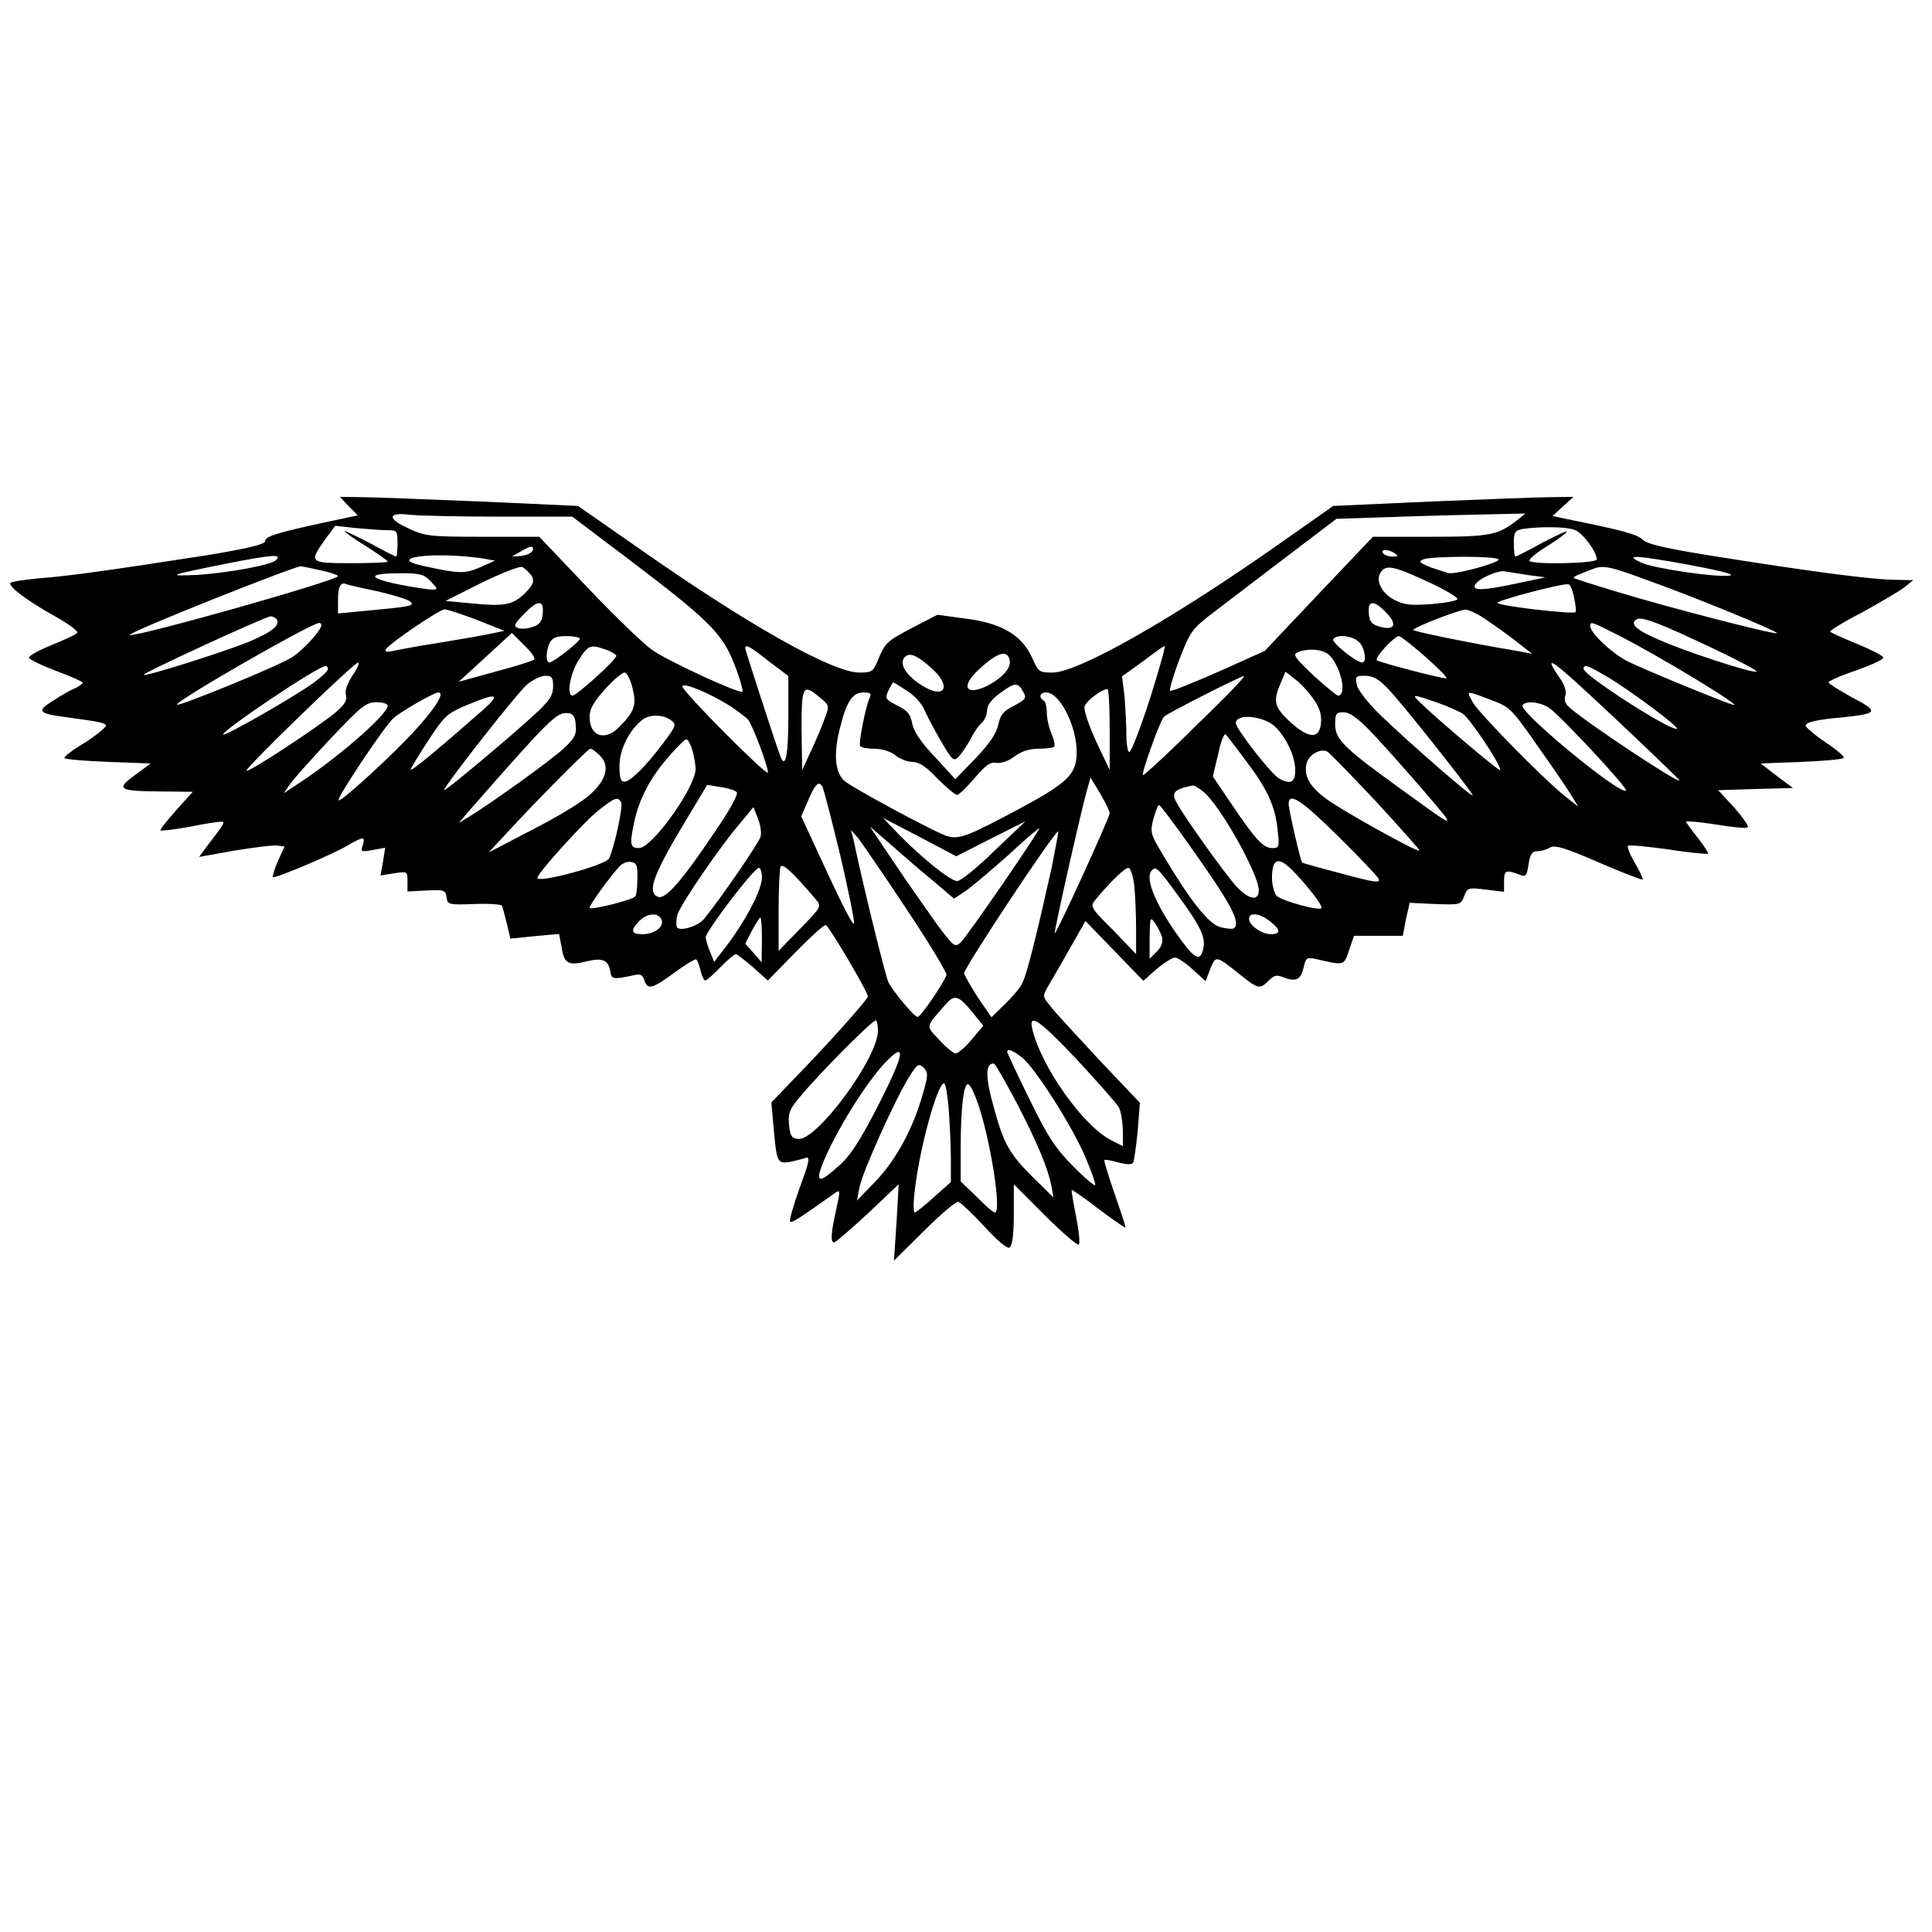 <?xml version="1.0" encoding="UTF-8"?>
<svg xmlns="http://www.w3.org/2000/svg" xmlns:xlink="http://www.w3.org/1999/xlink" width="24pt" height="24pt" viewBox="0 0 24 24" version="1.1">
<g id="surface1">
<path style=" stroke:none;fill-rule:nonzero;fill:rgb(0%,0%,0%);fill-opacity:1;" d="M 4.332 6.289 L 4.445 6.402 L 4.023 6.492 C 3.43 6.621 3.293 6.664 3.293 6.723 C 3.293 6.762 3.082 6.812 2.586 6.895 C 1.328 7.09 0.855 7.156 0.484 7.184 C 0.289 7.203 0.125 7.227 0.125 7.246 C 0.125 7.305 0.367 7.48 0.684 7.656 C 0.852 7.75 0.98 7.844 0.957 7.863 C 0.938 7.887 0.797 7.949 0.645 8.012 C 0.488 8.074 0.363 8.145 0.359 8.168 C 0.355 8.188 0.508 8.262 0.691 8.332 C 0.875 8.398 1.027 8.469 1.027 8.48 C 1.027 8.492 0.984 8.527 0.93 8.551 C 0.871 8.574 0.75 8.645 0.656 8.707 C 0.453 8.832 0.477 8.863 0.801 8.906 C 1.234 8.965 1.316 8.98 1.316 9.016 C 1.316 9.035 1.199 9.133 1.051 9.227 C 0.902 9.316 0.789 9.402 0.801 9.418 C 0.82 9.434 1.062 9.453 1.352 9.465 L 1.871 9.484 L 1.676 9.629 C 1.434 9.805 1.469 9.828 2.008 9.832 L 2.395 9.836 L 2.184 10.07 C 2.07 10.199 1.984 10.309 1.992 10.316 C 2 10.324 2.16 10.305 2.344 10.273 C 2.531 10.234 2.711 10.207 2.746 10.207 C 2.805 10.207 2.793 10.223 2.551 10.539 L 2.473 10.645 L 2.914 10.566 C 3.156 10.527 3.395 10.496 3.445 10.504 L 3.535 10.516 L 3.453 10.695 C 3.41 10.793 3.383 10.887 3.391 10.895 C 3.414 10.918 4.172 10.598 4.344 10.488 C 4.512 10.391 4.539 10.391 4.508 10.496 C 4.477 10.582 4.484 10.586 4.629 10.559 L 4.785 10.531 L 4.758 10.703 L 4.727 10.875 L 4.898 10.848 C 5.059 10.824 5.062 10.824 5.062 10.945 L 5.062 11.074 L 5.301 11.062 C 5.52 11.051 5.535 11.059 5.547 11.145 C 5.559 11.238 5.57 11.242 5.898 11.23 C 6.086 11.223 6.234 11.234 6.238 11.254 C 6.246 11.281 6.273 11.379 6.297 11.477 L 6.34 11.66 L 6.645 11.629 L 6.945 11.602 L 6.977 11.77 C 7.008 11.973 7.062 12 7.293 11.941 C 7.484 11.895 7.559 11.926 7.582 12.07 C 7.594 12.164 7.621 12.168 7.844 12.121 C 7.953 12.094 7.98 12.102 8.004 12.176 C 8.043 12.301 8.102 12.285 8.379 12.082 C 8.512 11.984 8.633 11.91 8.648 11.918 C 8.664 11.926 8.688 11.992 8.703 12.059 C 8.719 12.129 8.746 12.18 8.762 12.18 C 8.777 12.18 8.863 12.105 8.949 12.016 C 9.035 11.926 9.125 11.852 9.141 11.852 C 9.152 11.852 9.25 11.926 9.355 12.016 L 9.539 12.18 L 9.879 11.832 C 10.07 11.637 10.238 11.484 10.258 11.492 C 10.301 11.508 10.781 12.32 10.781 12.379 C 10.781 12.414 10.262 12.996 9.867 13.398 L 9.582 13.695 L 9.609 13.996 C 9.648 14.441 9.656 14.457 9.812 14.434 C 9.879 14.418 9.973 14.398 10.008 14.383 C 10.066 14.363 10.055 14.43 9.934 14.754 C 9.855 14.977 9.801 15.164 9.816 15.176 C 9.832 15.199 9.949 15.121 10.367 14.824 C 10.441 14.773 10.441 14.781 10.387 15.027 C 10.32 15.328 10.316 15.434 10.363 15.434 C 10.379 15.434 10.566 15.273 10.781 15.074 L 11.164 14.711 L 11.137 15.184 L 11.105 15.66 L 11.48 15.289 C 11.688 15.082 11.875 14.922 11.906 14.93 C 11.934 14.938 12.078 15.074 12.227 15.234 C 12.395 15.418 12.516 15.52 12.543 15.496 C 12.574 15.477 12.594 15.336 12.594 15.09 L 12.594 14.711 L 12.984 15.102 C 13.199 15.316 13.387 15.477 13.402 15.461 C 13.418 15.441 13.402 15.285 13.367 15.109 C 13.332 14.938 13.309 14.789 13.312 14.781 C 13.316 14.777 13.469 14.879 13.645 15.016 C 13.824 15.152 13.977 15.254 13.98 15.25 C 13.988 15.246 13.926 15.059 13.848 14.836 C 13.77 14.609 13.711 14.418 13.719 14.41 C 13.727 14.402 13.805 14.414 13.895 14.441 C 14.004 14.469 14.059 14.469 14.078 14.441 C 14.09 14.414 14.113 14.238 14.133 14.051 L 14.16 13.699 L 13.645 13.156 C 13.367 12.855 13.09 12.559 13.043 12.492 C 12.949 12.375 12.949 12.375 13.023 12.246 C 13.066 12.176 13.184 11.969 13.293 11.777 L 13.484 11.441 L 14.203 12.184 L 14.371 12.035 C 14.465 11.957 14.566 11.895 14.598 11.895 C 14.625 11.895 14.723 11.957 14.816 12.043 L 14.977 12.188 L 15.035 12.035 C 15.105 11.867 15.102 11.867 15.402 12.105 C 15.633 12.289 15.648 12.293 15.762 12.18 C 15.828 12.113 15.859 12.105 15.953 12.145 C 16.102 12.199 16.16 12.168 16.195 12.016 C 16.219 11.902 16.234 11.891 16.332 11.91 C 16.707 11.996 16.691 12 16.758 11.805 L 16.82 11.625 L 17.426 11.625 L 17.465 11.418 L 17.512 11.215 L 17.828 11.23 C 18.141 11.242 18.148 11.238 18.188 11.133 C 18.23 11.027 18.238 11.023 18.457 11.051 L 18.684 11.078 L 18.684 10.949 C 18.684 10.816 18.703 10.801 18.859 10.859 C 18.953 10.898 18.965 10.891 18.988 10.738 C 19.008 10.613 19.031 10.574 19.094 10.574 C 19.141 10.574 19.211 10.555 19.25 10.531 C 19.312 10.492 19.43 10.527 19.855 10.711 C 20.152 10.84 20.398 10.934 20.406 10.926 C 20.414 10.918 20.371 10.824 20.309 10.719 C 20.246 10.613 20.211 10.52 20.223 10.508 C 20.234 10.492 20.457 10.516 20.723 10.551 C 20.988 10.594 21.211 10.613 21.219 10.605 C 21.227 10.598 21.168 10.508 21.09 10.406 C 21.012 10.309 20.945 10.219 20.945 10.207 C 20.945 10.195 21.109 10.211 21.316 10.242 C 21.52 10.277 21.695 10.293 21.711 10.277 C 21.727 10.262 21.648 10.152 21.543 10.031 L 21.344 9.816 L 21.812 9.801 L 22.273 9.789 L 22.07 9.637 L 21.871 9.484 L 22.375 9.465 C 22.648 9.453 22.887 9.434 22.902 9.414 C 22.918 9.402 22.816 9.312 22.68 9.223 C 22.539 9.129 22.43 9.031 22.43 9.016 C 22.43 8.973 22.547 8.941 22.902 8.91 C 23.332 8.863 23.344 8.84 23.008 8.664 C 22.848 8.574 22.715 8.492 22.715 8.477 C 22.715 8.461 22.867 8.391 23.059 8.328 C 23.242 8.262 23.395 8.195 23.395 8.168 C 23.395 8.148 23.25 8.074 23.074 8 C 22.898 7.93 22.746 7.859 22.734 7.848 C 22.719 7.84 22.898 7.727 23.129 7.609 C 23.355 7.484 23.594 7.344 23.656 7.297 L 23.766 7.207 L 23.559 7.203 C 23.273 7.203 22.535 7.105 21.426 6.93 C 20.719 6.82 20.465 6.762 20.41 6.707 C 20.34 6.637 20.145 6.586 19.527 6.461 L 19.285 6.41 L 19.414 6.293 L 19.547 6.172 L 19.273 6.176 C 19.113 6.176 18.445 6.203 17.777 6.23 L 16.562 6.285 L 15.906 6.746 C 14.574 7.684 13.395 8.355 13.074 8.355 C 12.906 8.355 12.898 8.344 12.82 8.168 C 12.695 7.891 12.438 7.738 11.992 7.684 L 11.645 7.637 L 11.328 7.801 C 11.012 7.969 10.996 7.98 10.898 8.219 C 10.848 8.34 10.828 8.355 10.676 8.355 C 10.34 8.355 9.277 7.754 7.898 6.785 L 7.18 6.285 L 5.969 6.23 C 5.301 6.203 4.633 6.176 4.488 6.176 L 4.223 6.172 Z M 6.195 6.418 L 7.109 6.418 L 7.801 6.941 C 8.812 7.707 8.973 7.867 9.125 8.258 C 9.195 8.438 9.234 8.586 9.223 8.594 C 9.168 8.613 8.293 8.211 8.102 8.074 C 8 8.004 7.641 7.66 7.309 7.309 L 6.699 6.668 L 5.992 6.668 C 5.328 6.668 5.277 6.66 5.07 6.562 C 4.805 6.441 4.816 6.359 5.094 6.395 C 5.199 6.406 5.691 6.418 6.195 6.418 Z M 18.848 6.461 C 18.605 6.648 18.52 6.668 17.77 6.668 L 17.055 6.668 L 16.383 7.375 L 15.711 8.086 L 15.137 8.344 C 14.816 8.484 14.547 8.594 14.535 8.582 C 14.523 8.57 14.574 8.395 14.648 8.199 C 14.773 7.867 14.812 7.816 14.996 7.668 C 15.109 7.582 15.52 7.266 15.902 6.977 L 16.602 6.445 L 17.426 6.418 C 17.879 6.402 18.406 6.391 18.602 6.387 L 18.949 6.379 Z M 4.797 6.586 C 4.934 6.586 4.938 6.59 4.938 6.75 C 4.938 6.84 4.93 6.914 4.922 6.914 C 4.91 6.914 4.762 6.84 4.594 6.746 C 4.418 6.656 4.281 6.59 4.281 6.598 C 4.281 6.609 4.398 6.695 4.547 6.785 C 4.695 6.879 4.816 6.965 4.816 6.977 C 4.816 6.988 4.613 6.996 4.363 6.996 C 3.844 6.996 3.836 6.988 4.035 6.707 L 4.164 6.531 L 4.41 6.559 C 4.551 6.57 4.723 6.586 4.797 6.586 Z M 19.559 6.582 C 19.66 6.617 19.836 6.855 19.836 6.949 C 19.836 7 19.051 7.016 19 6.969 C 18.984 6.953 19.082 6.867 19.219 6.785 C 19.355 6.699 19.465 6.617 19.465 6.602 C 19.465 6.59 19.324 6.656 19.152 6.746 C 18.984 6.84 18.836 6.914 18.824 6.914 C 18.816 6.914 18.805 6.84 18.805 6.754 C 18.805 6.605 18.82 6.59 18.922 6.57 C 19.141 6.539 19.461 6.543 19.559 6.582 Z M 6.617 6.84 C 6.605 6.867 6.543 6.898 6.477 6.906 L 6.359 6.914 L 6.461 6.855 C 6.59 6.777 6.637 6.773 6.617 6.84 Z M 17.324 6.871 C 17.375 6.906 17.371 6.914 17.297 6.914 C 17.246 6.914 17.195 6.895 17.18 6.871 C 17.148 6.82 17.242 6.82 17.324 6.871 Z M 3.43 6.957 C 3.367 7.02 2.848 7.113 2.469 7.141 C 2.047 7.16 2.082 7.148 2.82 7 C 3.375 6.891 3.508 6.879 3.43 6.957 Z M 6.004 6.938 L 6.148 6.965 L 5.965 7.047 C 5.773 7.129 5.707 7.129 5.262 7.031 C 4.766 6.926 5.398 6.848 6.004 6.938 Z M 21.465 7.152 C 21.273 7.168 20.543 7.059 20.395 6.992 C 20.164 6.887 20.312 6.895 20.957 7.012 C 21.438 7.102 21.582 7.145 21.465 7.152 Z M 18.617 6.949 C 18.637 6.984 18.156 7.121 18.016 7.121 C 17.988 7.121 17.887 7.086 17.781 7.051 C 17.633 6.992 17.617 6.977 17.68 6.949 C 17.793 6.906 18.594 6.906 18.617 6.949 Z M 3.988 7.086 C 4.102 7.109 4.199 7.145 4.199 7.156 C 4.199 7.211 1.66 7.926 1.613 7.887 C 1.59 7.855 3.633 7.043 3.734 7.035 C 3.758 7.035 3.871 7.059 3.988 7.086 Z M 6.559 7.102 C 6.656 7.195 6.641 7.25 6.516 7.375 C 6.367 7.516 6.262 7.535 5.863 7.496 L 5.535 7.465 L 5.844 7.309 C 6.125 7.164 6.395 7.051 6.469 7.043 C 6.484 7.035 6.527 7.066 6.559 7.102 Z M 17.77 7.242 C 17.953 7.328 18.105 7.418 18.105 7.441 C 18.105 7.461 17.965 7.488 17.789 7.504 C 17.527 7.523 17.445 7.516 17.324 7.453 C 17.156 7.367 17.078 7.199 17.16 7.098 C 17.23 7.012 17.324 7.035 17.77 7.242 Z M 20.441 7.199 C 20.996 7.395 22.023 7.816 22.074 7.863 C 22.121 7.906 20.754 7.555 20.062 7.344 C 19.789 7.262 19.559 7.188 19.551 7.18 C 19.543 7.168 19.582 7.148 19.633 7.129 C 19.688 7.105 19.762 7.078 19.793 7.066 C 19.914 7.02 20 7.035 20.441 7.199 Z M 18.992 7.145 L 19.199 7.172 L 18.848 7.246 C 18.426 7.336 18.301 7.34 18.32 7.273 C 18.344 7.199 18.605 7.078 18.699 7.098 C 18.75 7.105 18.879 7.129 18.992 7.145 Z M 5.352 7.223 C 5.441 7.316 5.441 7.324 5.367 7.324 C 5.324 7.324 5.137 7.297 4.945 7.258 C 4.551 7.176 4.566 7.121 4.984 7.121 C 5.219 7.121 5.266 7.133 5.352 7.223 Z M 4.684 7.344 C 4.867 7.387 5.055 7.441 5.09 7.469 C 5.164 7.527 5.113 7.535 4.477 7.594 L 4.199 7.621 L 4.199 7.457 C 4.199 7.289 4.227 7.23 4.297 7.254 C 4.32 7.266 4.492 7.305 4.684 7.344 Z M 19.555 7.43 C 19.574 7.516 19.582 7.594 19.57 7.605 C 19.539 7.633 18.602 7.527 18.602 7.488 C 18.602 7.457 19.418 7.242 19.484 7.258 C 19.508 7.262 19.539 7.34 19.555 7.43 Z M 6.742 7.621 C 6.734 7.719 6.703 7.762 6.613 7.789 C 6.551 7.812 6.469 7.816 6.434 7.801 C 6.375 7.777 6.387 7.754 6.504 7.633 C 6.68 7.449 6.758 7.445 6.742 7.621 Z M 17.223 7.613 C 17.363 7.758 17.324 7.836 17.141 7.785 C 17.043 7.758 17.012 7.727 17.004 7.621 C 16.988 7.453 17.066 7.449 17.223 7.613 Z M 5.93 7.703 L 6.266 7.836 L 6.121 7.867 C 6.031 7.887 5.742 7.938 5.461 7.984 C 5.184 8.027 4.914 8.078 4.863 8.09 C 4.801 8.102 4.777 8.094 4.793 8.066 C 4.844 7.988 5.453 7.574 5.523 7.57 C 5.559 7.57 5.746 7.633 5.93 7.703 Z M 18.469 7.703 C 18.574 7.773 18.746 7.898 18.848 7.977 L 19.031 8.121 L 18.867 8.09 C 18.258 7.988 17.535 7.84 17.555 7.824 C 17.598 7.777 18.129 7.574 18.203 7.574 C 18.242 7.57 18.363 7.629 18.469 7.703 Z M 3.438 7.695 C 3.48 7.77 3.379 7.852 3.074 7.98 C 2.758 8.105 1.812 8.406 1.785 8.383 C 1.766 8.363 3.301 7.656 3.363 7.656 C 3.387 7.656 3.426 7.676 3.438 7.695 Z M 21.312 8.07 C 21.613 8.215 21.844 8.336 21.82 8.344 C 21.762 8.363 20.898 8.082 20.594 7.941 C 20.32 7.824 20.246 7.75 20.328 7.695 C 20.395 7.656 20.59 7.727 21.312 8.07 Z M 3.992 7.766 C 3.992 7.828 3.766 8.078 3.629 8.164 C 3.453 8.277 2.223 8.777 2.199 8.754 C 2.16 8.719 3.863 7.742 3.965 7.738 C 3.98 7.738 3.992 7.75 3.992 7.766 Z M 20.094 7.887 C 20.594 8.137 21.711 8.816 21.523 8.754 C 21.332 8.691 20.375 8.297 20.211 8.211 C 20.02 8.113 19.754 7.859 19.754 7.777 C 19.754 7.715 19.77 7.723 20.094 7.887 Z M 6.633 8.195 C 6.617 8.211 6.402 8.277 6.152 8.344 L 5.699 8.469 L 6.027 8.168 L 6.359 7.863 L 6.512 8.016 C 6.598 8.098 6.656 8.176 6.633 8.195 Z M 7.203 7.934 C 7.203 7.973 6.871 8.23 6.824 8.23 C 6.777 8.23 6.781 8.074 6.832 7.98 C 6.863 7.922 6.918 7.902 7.035 7.902 C 7.129 7.902 7.203 7.918 7.203 7.934 Z M 16.879 7.973 C 16.953 8.035 16.984 8.23 16.922 8.23 C 16.848 8.23 16.539 7.98 16.562 7.941 C 16.605 7.875 16.797 7.895 16.879 7.973 Z M 17.699 8.152 C 17.859 8.293 17.98 8.414 17.969 8.426 C 17.949 8.441 17.168 8.238 17.105 8.203 C 17.066 8.176 17.32 7.902 17.379 7.902 C 17.398 7.902 17.543 8.016 17.699 8.152 Z M 7.527 8.07 C 7.598 8.094 7.656 8.133 7.656 8.148 C 7.656 8.195 7.164 8.641 7.113 8.641 C 7.035 8.641 7.082 8.367 7.188 8.199 C 7.312 8.008 7.332 8.004 7.527 8.07 Z M 9.551 8.215 L 9.793 8.398 L 9.793 8.91 C 9.793 9.379 9.758 9.559 9.695 9.398 C 9.641 9.258 9.258 8.078 9.258 8.055 C 9.258 8 9.309 8.023 9.551 8.215 Z M 14.418 8.238 C 14.273 8.754 14.066 9.34 14.027 9.34 C 14.008 9.34 13.992 9.242 13.992 9.121 C 13.992 9 13.98 8.789 13.969 8.648 L 13.938 8.402 L 14.199 8.215 C 14.336 8.109 14.461 8.023 14.469 8.023 C 14.473 8.023 14.453 8.125 14.418 8.238 Z M 16.52 8.145 C 16.664 8.301 16.734 8.641 16.621 8.641 C 16.605 8.641 16.465 8.527 16.312 8.387 C 16.082 8.168 16.055 8.129 16.121 8.102 C 16.262 8.047 16.449 8.066 16.52 8.145 Z M 11.598 8.324 C 11.824 8.543 11.723 8.684 11.461 8.52 C 11.258 8.395 11.168 8.25 11.234 8.168 C 11.297 8.094 11.398 8.141 11.598 8.324 Z M 12.543 8.207 C 12.562 8.297 12.449 8.426 12.262 8.52 C 12 8.648 11.93 8.531 12.152 8.324 C 12.387 8.102 12.52 8.062 12.543 8.207 Z M 4.379 8.391 C 4.312 8.492 4.281 8.586 4.297 8.633 C 4.316 8.691 4.285 8.75 4.18 8.84 C 3.992 9.004 3.086 9.602 3.062 9.574 C 3.035 9.551 4.398 8.23 4.449 8.23 C 4.469 8.23 4.441 8.305 4.379 8.391 Z M 20.094 8.953 C 20.52 9.355 20.863 9.684 20.863 9.695 C 20.863 9.742 19.754 9.008 19.516 8.805 C 19.445 8.75 19.426 8.699 19.445 8.641 C 19.461 8.594 19.441 8.52 19.391 8.445 C 19.141 8.082 19.25 8.16 20.094 8.953 Z M 4.074 8.312 C 4.074 8.336 3.988 8.414 3.887 8.488 C 3.629 8.672 2.793 9.148 2.773 9.125 C 2.738 9.09 3.949 8.273 4.047 8.273 C 4.062 8.273 4.074 8.293 4.074 8.312 Z M 19.938 8.391 C 20.23 8.559 20.895 9.055 20.828 9.055 C 20.707 9.055 19.672 8.387 19.672 8.309 C 19.672 8.25 19.719 8.262 19.938 8.391 Z M 7.855 8.539 C 7.91 8.75 7.887 8.832 7.703 9.02 C 7.523 9.215 7.324 9.152 7.324 8.906 C 7.324 8.805 7.375 8.719 7.516 8.562 C 7.617 8.449 7.727 8.355 7.758 8.355 C 7.785 8.355 7.832 8.438 7.855 8.539 Z M 16.312 8.676 C 16.395 8.793 16.418 8.879 16.41 8.98 C 16.391 9.184 16.262 9.18 16.027 8.969 C 15.828 8.781 15.812 8.715 15.906 8.492 L 15.969 8.344 L 16.082 8.434 C 16.148 8.477 16.25 8.59 16.312 8.676 Z M 6.871 8.527 C 6.871 8.629 6.832 8.695 6.68 8.84 C 6.375 9.125 5.516 9.844 5.516 9.816 C 5.516 9.766 6.426 8.605 6.547 8.504 C 6.617 8.445 6.715 8.395 6.773 8.395 C 6.855 8.395 6.871 8.414 6.871 8.527 Z M 14.859 9.012 C 14.516 9.355 14.215 9.629 14.199 9.629 C 14.168 9.629 14.414 8.941 14.461 8.902 C 14.496 8.863 15.414 8.398 15.453 8.398 C 15.477 8.398 15.211 8.676 14.859 9.012 Z M 17.242 8.555 C 17.395 8.711 18.227 9.758 18.293 9.875 C 18.336 9.953 17.527 9.246 17.156 8.891 C 16.996 8.738 16.867 8.57 16.855 8.508 C 16.832 8.402 16.84 8.395 16.957 8.395 C 17.059 8.395 17.129 8.438 17.242 8.555 Z M 9.074 8.773 C 9.164 8.832 9.258 8.906 9.289 8.934 C 9.352 9.008 9.551 9.551 9.539 9.598 C 9.523 9.641 8.477 8.59 8.477 8.527 C 8.477 8.469 8.824 8.613 9.074 8.773 Z M 11.273 8.586 C 11.363 8.641 11.457 8.75 11.484 8.82 C 11.516 8.895 11.609 9.066 11.691 9.211 C 11.832 9.449 11.848 9.465 11.91 9.398 C 11.945 9.363 12.012 9.262 12.059 9.18 C 12.098 9.094 12.164 9.004 12.199 8.977 C 12.234 8.941 12.262 8.875 12.262 8.824 C 12.262 8.758 12.316 8.688 12.434 8.602 C 12.613 8.473 12.645 8.473 12.715 8.602 C 12.754 8.672 12.738 8.691 12.598 8.766 C 12.465 8.832 12.43 8.875 12.402 8.996 C 12.383 9.102 12.301 9.227 12.125 9.414 L 11.867 9.68 L 11.617 9.406 C 11.441 9.223 11.355 9.09 11.332 8.992 C 11.312 8.875 11.277 8.828 11.148 8.766 C 11 8.688 10.992 8.676 11.035 8.582 C 11.062 8.523 11.09 8.477 11.098 8.477 C 11.105 8.477 11.184 8.527 11.273 8.586 Z M 10.184 8.664 C 10.301 8.758 10.305 8.77 10.25 8.91 C 10.223 8.992 10.148 9.172 10.082 9.312 L 9.965 9.566 L 9.957 9.062 C 9.957 8.512 9.973 8.488 10.184 8.664 Z M 13.785 9.062 L 13.785 9.566 L 13.617 9.211 C 13.523 9.004 13.461 8.82 13.473 8.777 C 13.492 8.707 13.684 8.562 13.758 8.559 C 13.773 8.559 13.785 8.785 13.785 9.062 Z M 5.473 8.625 C 5.473 8.688 5.359 8.848 5.172 9.055 C 4.898 9.359 4.234 9.969 4.207 9.941 C 4.18 9.914 4.781 9.012 4.891 8.918 C 4.973 8.844 5.391 8.602 5.445 8.602 C 5.461 8.602 5.473 8.613 5.473 8.625 Z M 10.801 8.672 C 10.75 8.793 10.664 9.23 10.684 9.266 C 10.695 9.285 10.773 9.301 10.859 9.301 C 10.953 9.301 11.059 9.332 11.125 9.383 C 11.18 9.43 11.277 9.465 11.336 9.465 C 11.414 9.465 11.508 9.523 11.645 9.672 C 11.758 9.781 11.863 9.875 11.891 9.875 C 11.91 9.875 12.008 9.781 12.105 9.668 C 12.242 9.508 12.301 9.461 12.375 9.477 C 12.434 9.484 12.523 9.457 12.602 9.398 C 12.688 9.332 12.785 9.301 12.902 9.301 C 12.996 9.301 13.082 9.289 13.094 9.277 C 13.109 9.262 13.094 9.188 13.062 9.113 C 13.027 9.035 13.004 8.918 13.004 8.852 C 13.004 8.785 12.988 8.715 12.965 8.703 C 12.898 8.664 12.918 8.602 12.996 8.602 C 13.164 8.602 13.375 9.016 13.375 9.344 C 13.375 9.617 13.266 9.723 12.656 10.051 C 12.031 10.383 11.926 10.426 11.781 10.391 C 11.656 10.363 10.621 9.805 10.492 9.703 C 10.375 9.602 10.352 9.375 10.43 9.062 C 10.512 8.719 10.59 8.602 10.723 8.602 C 10.812 8.602 10.828 8.613 10.801 8.672 Z M 18.574 8.715 C 18.758 8.785 18.805 8.84 19.113 9.285 C 19.305 9.551 19.488 9.828 19.531 9.898 L 19.605 10.02 L 19.441 9.891 C 19.156 9.66 18.379 8.867 18.297 8.727 C 18.211 8.57 18.195 8.57 18.574 8.715 Z M 6.008 8.812 C 5.496 9.262 5.102 9.594 5.102 9.559 C 5.102 9.543 5.203 9.379 5.32 9.199 C 5.52 8.895 5.551 8.863 5.801 8.758 C 6.172 8.602 6.227 8.617 6.008 8.812 Z M 17.84 8.723 C 17.977 8.77 18.125 8.836 18.172 8.867 C 18.262 8.926 18.668 9.535 18.633 9.566 C 18.621 9.582 17.852 8.934 17.633 8.719 C 17.535 8.621 17.543 8.621 17.84 8.723 Z M 4.816 8.766 C 4.816 8.879 4.152 9.453 3.641 9.777 L 3.523 9.855 L 3.594 9.754 C 3.629 9.695 3.859 9.441 4.098 9.184 C 4.488 8.773 4.547 8.723 4.676 8.723 C 4.754 8.723 4.816 8.742 4.816 8.766 Z M 19.254 8.801 C 19.398 8.906 20.223 9.789 20.199 9.82 C 20.133 9.887 18.863 8.84 18.914 8.762 C 18.949 8.699 19.141 8.719 19.254 8.801 Z M 7.152 9.004 C 7.164 9.121 7.141 9.168 7.008 9.293 C 6.859 9.434 6.121 9.965 5.824 10.148 L 5.699 10.223 L 5.805 10.098 C 6.84 8.918 6.914 8.844 7.059 8.859 C 7.121 8.863 7.145 8.906 7.152 9.004 Z M 16.992 9.051 C 17.223 9.285 17.91 10.074 17.965 10.16 C 18.008 10.238 17.977 10.219 17.379 9.785 C 16.688 9.285 16.586 9.184 16.586 8.996 C 16.586 8.863 16.598 8.848 16.691 8.848 C 16.762 8.848 16.855 8.914 16.992 9.051 Z M 8.332 8.945 C 8.406 9 8.402 9.012 8.242 9.227 C 8.023 9.52 7.828 9.711 7.754 9.711 C 7.711 9.711 7.695 9.66 7.695 9.512 C 7.695 9.309 7.82 9.066 7.98 8.941 C 8.07 8.871 8.238 8.875 8.332 8.945 Z M 15.836 9.023 C 15.977 9.156 16.09 9.398 16.09 9.566 C 16.09 9.719 16.031 9.75 15.891 9.672 C 15.797 9.625 15.352 9.051 15.352 8.984 C 15.352 8.859 15.691 8.891 15.836 9.023 Z M 15.473 9.445 C 15.742 9.797 15.844 10.02 15.871 10.312 C 15.895 10.523 15.891 10.535 15.805 10.535 C 15.695 10.535 15.598 10.434 15.301 9.992 L 15.066 9.645 L 15.133 9.367 C 15.164 9.215 15.207 9.102 15.227 9.125 C 15.242 9.141 15.355 9.285 15.473 9.445 Z M 8.641 9.551 C 8.641 9.777 8.102 10.535 7.938 10.535 C 7.828 10.535 7.82 10.492 7.875 10.227 C 7.949 9.871 8.129 9.566 8.453 9.242 C 8.535 9.16 8.535 9.16 8.59 9.285 C 8.613 9.352 8.637 9.469 8.641 9.551 Z M 7.453 9.387 C 7.582 9.516 7.531 9.695 7.32 9.879 C 7.227 9.965 6.91 10.156 6.609 10.309 L 6.07 10.59 L 6.277 10.367 C 6.691 9.918 7.305 9.301 7.332 9.301 C 7.355 9.301 7.402 9.336 7.453 9.387 Z M 17.094 9.957 C 17.398 10.289 17.641 10.559 17.633 10.566 C 17.613 10.594 16.688 10.078 16.484 9.93 C 16.266 9.77 16.195 9.641 16.23 9.484 C 16.258 9.375 16.402 9.293 16.488 9.336 C 16.516 9.352 16.785 9.629 17.094 9.957 Z M 13.785 10.102 C 13.785 10.152 13.121 11.609 13.102 11.594 C 13.09 11.582 13.406 10.176 13.496 9.84 L 13.547 9.66 L 13.668 9.859 C 13.734 9.973 13.785 10.078 13.785 10.102 Z M 10.438 10.625 C 10.539 11.059 10.617 11.441 10.609 11.473 C 10.602 11.512 10.453 11.223 10.277 10.84 L 9.953 10.141 L 10.023 9.98 C 10.121 9.746 10.168 9.691 10.215 9.77 C 10.234 9.805 10.332 10.188 10.438 10.625 Z M 9.152 9.84 C 9.176 9.859 9.07 10.059 8.875 10.34 C 8.473 10.941 8.266 11.176 8.176 11.141 C 8.027 11.082 8.121 10.852 8.555 10.133 L 8.785 9.75 L 8.949 9.777 C 9.043 9.789 9.133 9.82 9.152 9.84 Z M 14.949 9.836 C 15.152 9.996 15.637 10.859 15.637 11.059 C 15.637 11.199 15.516 11.176 15.363 11.016 C 15.234 10.879 14.699 10.133 14.613 9.965 C 14.547 9.844 14.59 9.801 14.82 9.758 C 14.836 9.758 14.895 9.789 14.949 9.836 Z M 7.715 9.965 C 7.746 10.004 7.629 10.539 7.566 10.664 C 7.523 10.75 6.645 10.984 6.676 10.902 C 6.703 10.816 7.277 10.184 7.445 10.059 C 7.637 9.906 7.676 9.895 7.715 9.965 Z M 16.613 10.379 C 16.871 10.633 17.102 10.875 17.125 10.914 C 17.152 10.973 17.086 10.965 16.676 10.855 C 16.41 10.785 16.184 10.723 16.176 10.715 C 16.156 10.699 16.012 10.074 16.008 9.988 C 16.008 9.836 16.164 9.934 16.613 10.379 Z M 14.781 10.508 C 15.301 11.238 15.426 11.477 15.32 11.535 C 15.301 11.543 15.227 11.535 15.156 11.516 C 15.012 11.477 14.777 11.176 14.445 10.617 C 14.293 10.363 14.285 10.34 14.328 10.172 C 14.355 10.078 14.383 10 14.398 10 C 14.41 10 14.586 10.23 14.781 10.508 Z M 9.449 10.391 C 9.43 10.465 8.977 11.129 8.75 11.41 C 8.68 11.504 8.449 11.574 8.41 11.52 C 8.398 11.492 8.398 11.43 8.414 11.367 C 8.445 11.246 8.957 10.496 9.211 10.207 L 9.359 10.027 L 9.414 10.164 C 9.445 10.238 9.461 10.34 9.449 10.391 Z M 12.309 10.418 L 12.738 10.203 L 12.352 10.57 C 12.141 10.777 11.934 10.945 11.891 10.945 C 11.805 10.945 11.441 10.648 11.152 10.352 L 10.969 10.16 L 11.426 10.398 L 11.879 10.637 Z M 11.59 10.941 L 11.852 11.164 L 12.008 11.059 C 12.09 11 12.324 10.801 12.527 10.621 C 12.723 10.438 12.898 10.289 12.91 10.289 C 12.938 10.289 12.012 11.637 11.934 11.707 C 11.859 11.773 11.848 11.762 11.633 11.473 C 11.516 11.309 11.277 10.969 11.109 10.719 L 10.805 10.266 L 11.066 10.492 C 11.207 10.617 11.441 10.82 11.59 10.941 Z M 11.258 11.289 C 11.543 11.715 11.766 12.086 11.758 12.113 C 11.711 12.23 11.438 12.633 11.398 12.633 C 11.359 12.633 11.102 12.328 11.035 12.199 C 11 12.129 10.715 10.973 10.598 10.41 L 10.57 10.309 L 10.66 10.41 C 10.703 10.469 10.977 10.863 11.258 11.289 Z M 13.066 10.77 C 12.879 11.609 12.758 12.098 12.699 12.215 C 12.668 12.277 12.566 12.395 12.477 12.48 L 12.316 12.637 L 12.145 12.387 C 12.055 12.246 11.977 12.109 11.977 12.09 C 11.977 12.02 13.098 10.328 13.145 10.328 C 13.152 10.328 13.113 10.527 13.066 10.77 Z M 7.918 10.914 C 7.918 11.02 7.906 11.121 7.891 11.137 C 7.844 11.184 7.324 11.312 7.324 11.277 C 7.324 11.242 7.551 10.926 7.688 10.77 C 7.723 10.727 7.789 10.699 7.836 10.707 C 7.91 10.719 7.922 10.75 7.918 10.914 Z M 10.137 11.176 C 10.207 11.262 10.203 11.266 9.938 11.539 L 9.672 11.812 L 9.672 11.32 C 9.672 11.051 9.684 10.801 9.695 10.77 C 9.715 10.711 9.848 10.836 10.137 11.176 Z M 16.094 10.852 C 16.266 11.035 16.418 11.234 16.418 11.277 C 16.418 11.328 15.906 11.188 15.855 11.125 C 15.828 11.086 15.801 10.988 15.801 10.906 C 15.801 10.645 15.891 10.633 16.094 10.852 Z M 9.465 10.902 C 9.465 11.047 9.273 11.418 9.043 11.727 L 8.871 11.949 L 8.824 11.832 C 8.793 11.762 8.77 11.68 8.766 11.645 C 8.766 11.57 9.367 10.781 9.426 10.781 C 9.449 10.781 9.465 10.836 9.465 10.902 Z M 14.09 10.996 C 14.102 11.113 14.113 11.359 14.113 11.531 L 14.113 11.852 L 13.828 11.555 C 13.543 11.273 13.539 11.258 13.609 11.176 C 13.789 10.957 13.973 10.781 14.016 10.781 C 14.043 10.781 14.074 10.875 14.09 10.996 Z M 14.609 11.09 C 14.906 11.492 14.98 11.641 14.949 11.777 C 14.918 11.941 14.852 11.922 14.684 11.695 C 14.367 11.266 14.211 10.906 14.309 10.812 C 14.359 10.758 14.383 10.781 14.609 11.09 Z M 8.219 11.426 C 8.25 11.516 8.129 11.605 7.977 11.605 C 7.84 11.605 7.828 11.555 7.941 11.441 C 8.043 11.34 8.18 11.332 8.219 11.426 Z M 15.777 11.445 C 15.91 11.547 15.914 11.605 15.789 11.605 C 15.676 11.605 15.516 11.496 15.516 11.414 C 15.516 11.328 15.648 11.344 15.777 11.445 Z M 9.465 11.676 L 9.461 11.953 L 9.363 11.84 L 9.258 11.723 L 9.34 11.562 C 9.387 11.473 9.438 11.398 9.445 11.398 C 9.457 11.398 9.465 11.523 9.465 11.676 Z M 14.434 11.637 C 14.449 11.707 14.43 11.762 14.367 11.824 L 14.281 11.91 L 14.281 11.645 C 14.285 11.398 14.289 11.383 14.344 11.461 C 14.379 11.508 14.418 11.59 14.434 11.637 Z M 12.07 12.562 L 12.215 12.742 L 12.07 12.914 C 11.992 13.008 11.902 13.086 11.871 13.086 C 11.844 13.086 11.754 13.012 11.668 12.918 C 11.496 12.734 11.492 12.77 11.746 12.477 C 11.855 12.352 11.906 12.363 12.07 12.562 Z M 10.906 12.805 C 10.906 13.145 10.141 14.18 9.914 14.148 C 9.832 14.141 9.816 14.109 9.801 13.965 C 9.789 13.801 9.805 13.77 10.074 13.469 C 10.367 13.145 10.84 12.676 10.879 12.676 C 10.895 12.676 10.906 12.738 10.906 12.805 Z M 13.379 13.164 C 13.633 13.438 13.863 13.699 13.898 13.754 C 13.926 13.805 13.945 13.934 13.949 14.047 L 13.949 14.238 L 13.797 14.16 C 13.453 13.984 12.934 13.25 12.824 12.785 C 12.773 12.574 12.91 12.668 13.379 13.164 Z M 10.902 13.746 C 10.676 14.184 10.559 14.363 10.418 14.484 C 10.211 14.672 10.148 14.691 10.184 14.555 C 10.293 14.207 10.723 13.484 11.008 13.188 C 11.266 12.922 11.234 13.098 10.902 13.746 Z M 12.691 13.133 C 12.855 13.258 13.32 13.992 13.48 14.367 C 13.559 14.551 13.613 14.711 13.605 14.723 C 13.594 14.734 13.465 14.625 13.324 14.48 C 13.109 14.262 13.016 14.121 12.789 13.656 C 12.633 13.34 12.512 13.078 12.512 13.066 C 12.512 13.02 12.586 13.051 12.691 13.133 Z M 11.465 13.586 C 11.344 14.012 11.137 14.402 10.879 14.672 L 10.645 14.914 L 10.676 14.754 C 10.711 14.562 11.125 13.645 11.293 13.379 C 11.395 13.215 11.41 13.207 11.473 13.262 C 11.531 13.324 11.531 13.355 11.465 13.586 Z M 12.625 13.691 C 12.898 14.219 13.016 14.512 13.062 14.734 L 13.086 14.875 L 12.836 14.629 C 12.547 14.344 12.469 14.211 12.352 13.781 C 12.238 13.383 12.238 13.211 12.344 13.211 C 12.363 13.211 12.484 13.43 12.625 13.691 Z M 11.785 13.773 C 11.797 13.945 11.812 14.223 11.812 14.387 L 11.812 14.684 L 11.602 14.871 C 11.484 14.977 11.379 15.062 11.363 15.062 C 11.344 15.062 11.344 14.926 11.367 14.762 C 11.426 14.258 11.645 13.457 11.727 13.457 C 11.746 13.457 11.77 13.598 11.785 13.773 Z M 12.148 13.707 C 12.309 14.18 12.445 15.062 12.359 15.062 C 12.34 15.062 12.238 14.977 12.133 14.867 L 11.934 14.676 L 11.934 14.254 C 11.934 13.758 11.973 13.449 12.027 13.469 C 12.055 13.477 12.105 13.586 12.148 13.707 Z M 12.148 13.707 "/>
</g>
</svg>
